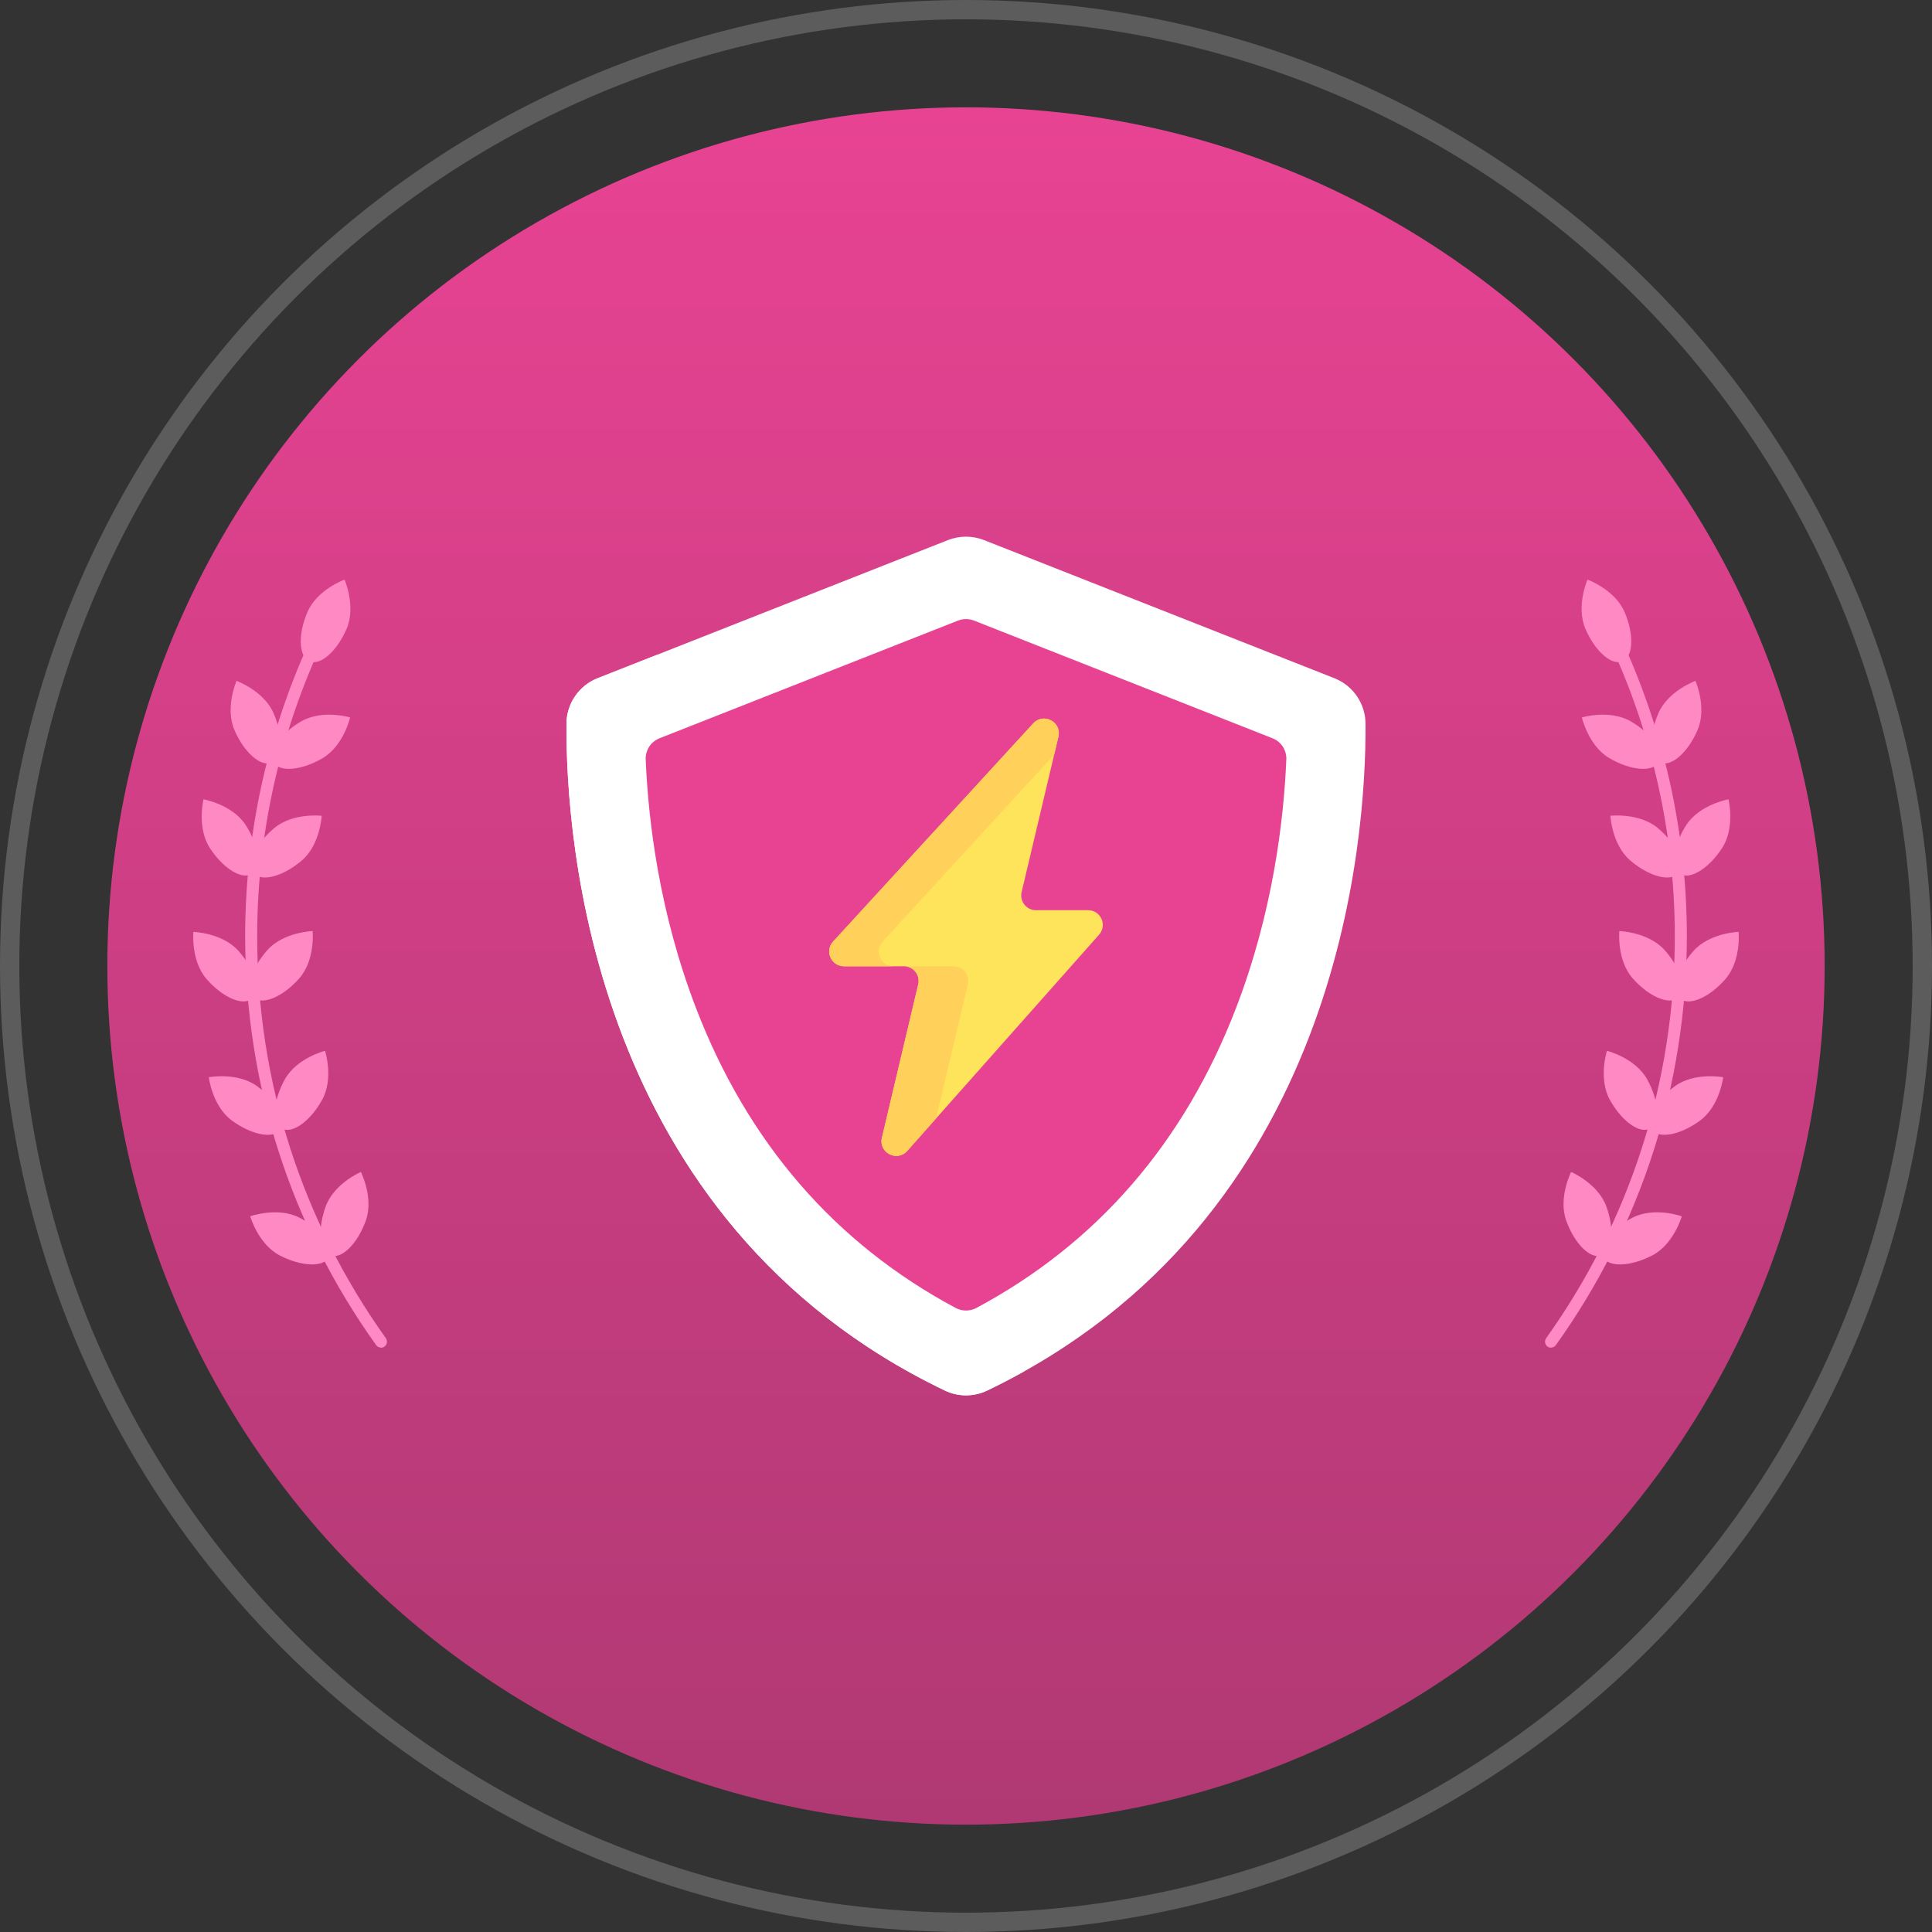 <svg width="90" height="90" viewBox="0 0 90 90" fill="none" xmlns="http://www.w3.org/2000/svg">
<rect x="0" y="0" width="90" height="90" fill="#333333" stroke="none"/>
<g clip-path="url(#clip0_1_3029)">
<circle cx="45" cy="45" r="44.55" stroke="white" stroke-opacity="0.2" stroke-width="0.9"/>
<circle cx="45" cy="45" r="40" fill="url(#paint0_linear_1_3029)"/>
<path d="M45.992 64.774C62.45 56.867 63.643 39.097 63.612 33.717C63.607 32.778 63.032 31.937 62.159 31.593L45.842 25.16C45.301 24.947 44.699 24.947 44.158 25.16L27.842 31.593C26.968 31.937 26.394 32.778 26.388 33.717C26.358 39.097 27.551 56.867 44.009 64.774C44.318 64.923 44.657 65 45 65C45.343 65 45.682 64.923 45.992 64.774Z" fill="white"/>
<path d="M47.719 63.878C47.153 64.194 46.577 64.493 45.992 64.774C45.682 64.923 45.343 65 45 65C44.657 65 44.318 64.923 44.009 64.774C27.551 56.867 26.357 39.097 26.388 33.718C26.393 32.778 26.968 31.937 27.842 31.593L30.636 30.491C30.53 30.768 30.475 31.061 30.474 31.356C30.442 36.951 31.641 55.002 47.719 63.878Z" fill="white"/>
<path d="M45.482 60.93C45.334 61.009 45.168 61.05 45 61.05C44.833 61.05 44.667 61.009 44.519 60.93C38.906 57.928 34.843 53.241 32.431 46.982C30.703 42.496 30.197 38.207 30.079 35.376C30.061 34.945 30.32 34.55 30.721 34.392L44.628 28.909C44.867 28.815 45.133 28.815 45.373 28.909L59.28 34.392C59.681 34.55 59.94 34.945 59.922 35.376C59.804 38.207 59.298 42.496 57.57 46.982C55.158 53.241 51.095 57.928 45.482 60.93Z" fill="#E84393"/>
<path d="M42.108 45.011H39.314C38.717 45.011 38.405 44.301 38.809 43.862L48.133 33.698C48.61 33.177 49.467 33.632 49.305 34.319L47.591 41.557C47.489 41.988 47.816 42.401 48.258 42.401H50.686C51.277 42.401 51.591 43.099 51.199 43.541L42.263 53.614C41.79 54.147 40.919 53.695 41.083 53.001L42.775 45.854C42.877 45.423 42.55 45.011 42.108 45.011Z" fill="#FEE45A"/>
<path d="M45.086 45.854L43.607 52.099L42.263 53.614C41.79 54.147 40.919 53.695 41.083 53.002L42.775 45.854C42.877 45.423 42.551 45.011 42.108 45.011H44.419C44.861 45.011 45.188 45.423 45.086 45.854ZM49.305 34.319L49.107 35.155L41.119 43.862C40.716 44.302 41.028 45.011 41.624 45.011H39.314C38.717 45.011 38.406 44.302 38.809 43.862L48.132 33.699C48.61 33.178 49.467 33.632 49.305 34.319Z" fill="#FFD15B"/>
<path d="M17.747 62.776C17.659 62.776 17.575 62.734 17.52 62.658C13.528 57.077 11.42 50.489 11.42 43.605C11.42 38.361 12.689 33.15 15.083 28.526C15.155 28.387 15.323 28.336 15.463 28.408C15.602 28.48 15.652 28.648 15.581 28.788C13.224 33.332 11.981 38.453 11.981 43.609C11.981 50.375 14.055 56.85 17.975 62.338C18.063 62.465 18.034 62.637 17.912 62.73C17.861 62.764 17.806 62.781 17.747 62.781V62.776Z" fill="#FF89C2"/>
<path d="M16.146 29.293C15.695 30.343 14.923 31.021 14.418 30.806C13.916 30.591 13.87 29.563 14.321 28.513C14.772 27.464 16.049 27 16.049 27C16.049 27 16.597 28.244 16.146 29.293Z" fill="#FF89C2"/>
<path d="M15.024 35.321C14.037 35.899 13.013 35.983 12.735 35.511C12.457 35.039 13.034 34.187 14.021 33.61C15.007 33.032 16.31 33.42 16.31 33.42C16.31 33.42 16.01 34.744 15.024 35.321Z" fill="#FF89C2"/>
<path d="M12.748 33.23C13.199 34.28 13.152 35.309 12.651 35.524C12.149 35.739 11.373 35.06 10.922 34.01C10.471 32.961 11.019 31.717 11.019 31.717C11.019 31.717 12.296 32.181 12.748 33.23Z" fill="#FF89C2"/>
<path d="M14.046 40.097C13.174 40.835 12.179 41.096 11.825 40.679C11.47 40.262 11.892 39.322 12.765 38.584C13.637 37.846 14.986 38.002 14.986 38.002C14.986 38.002 14.919 39.36 14.046 40.097Z" fill="#FF89C2"/>
<path d="M11.441 38.428C12.065 39.385 12.2 40.405 11.74 40.704C11.281 41.004 10.404 40.468 9.78 39.511C9.156 38.555 9.481 37.235 9.481 37.235C9.481 37.235 10.817 37.471 11.441 38.428Z" fill="#FF89C2"/>
<path d="M13.936 45.582C13.178 46.437 12.233 46.838 11.82 46.475C11.411 46.113 11.69 45.122 12.448 44.267C13.207 43.411 14.564 43.373 14.564 43.373C14.564 43.373 14.695 44.726 13.936 45.582Z" fill="#FF89C2"/>
<path d="M11.121 44.309C11.875 45.169 12.158 46.155 11.745 46.517C11.331 46.88 10.387 46.48 9.633 45.62C8.878 44.76 9.009 43.411 9.009 43.411C9.009 43.411 10.366 43.449 11.121 44.309Z" fill="#FF89C2"/>
<path d="M15.003 51.243C14.447 52.242 13.608 52.837 13.132 52.571C12.651 52.305 12.714 51.277 13.271 50.278C13.827 49.279 15.142 48.95 15.142 48.95C15.142 48.95 15.56 50.24 15.003 51.243Z" fill="#FF89C2"/>
<path d="M11.981 50.602C12.904 51.277 13.389 52.183 13.064 52.626C12.74 53.068 11.732 52.879 10.809 52.204C9.886 51.53 9.726 50.181 9.726 50.181C9.726 50.181 11.058 49.928 11.981 50.602Z" fill="#FF89C2"/>
<path d="M17.035 56.879C16.643 57.954 15.909 58.67 15.395 58.485C14.881 58.295 14.78 57.275 15.172 56.2C15.564 55.125 16.811 54.594 16.811 54.594C16.811 54.594 17.427 55.804 17.035 56.879Z" fill="#FF89C2"/>
<path d="M13.949 56.723C14.965 57.246 15.589 58.064 15.336 58.553C15.088 59.042 14.059 59.012 13.043 58.489C12.027 57.967 11.656 56.66 11.656 56.66C11.656 56.66 12.934 56.2 13.949 56.723Z" fill="#FF89C2"/>
<path d="M72.252 62.776C72.341 62.776 72.425 62.734 72.48 62.658C76.472 57.077 78.58 50.489 78.58 43.605C78.58 38.361 77.311 33.15 74.917 28.526C74.845 28.387 74.676 28.336 74.537 28.408C74.398 28.48 74.347 28.648 74.419 28.788C76.776 33.332 78.019 38.453 78.019 43.609C78.019 50.375 75.945 56.85 72.025 62.338C71.936 62.465 71.966 62.637 72.088 62.73C72.139 62.764 72.194 62.781 72.252 62.781V62.776Z" fill="#FF89C2"/>
<path d="M73.855 29.293C74.306 30.343 75.077 31.021 75.583 30.806C76.085 30.591 76.131 29.563 75.68 28.513C75.229 27.464 73.952 27 73.952 27C73.952 27 73.404 28.244 73.855 29.293Z" fill="#FF89C2"/>
<path d="M74.976 35.321C75.963 35.899 76.987 35.983 77.265 35.511C77.543 35.039 76.966 34.187 75.979 33.61C74.993 33.032 73.69 33.42 73.69 33.42C73.69 33.42 73.99 34.744 74.976 35.321Z" fill="#FF89C2"/>
<path d="M77.252 33.23C76.801 34.28 76.847 35.309 77.349 35.524C77.851 35.739 78.626 35.06 79.078 34.01C79.528 32.961 78.981 31.717 78.981 31.717C78.981 31.717 77.703 32.181 77.252 33.23Z" fill="#FF89C2"/>
<path d="M75.958 40.097C76.83 40.835 77.825 41.096 78.179 40.679C78.533 40.262 78.112 39.322 77.239 38.584C76.367 37.846 75.018 38.002 75.018 38.002C75.018 38.002 75.085 39.36 75.958 40.097Z" fill="#FF89C2"/>
<path d="M78.558 38.428C77.935 39.385 77.8 40.405 78.259 40.704C78.719 41.004 79.595 40.468 80.219 39.511C80.843 38.554 80.519 37.235 80.519 37.235C80.519 37.235 79.182 37.471 78.558 38.428Z" fill="#FF89C2"/>
<path d="M76.063 45.582C76.822 46.437 77.766 46.838 78.18 46.475C78.588 46.113 78.31 45.122 77.552 44.266C76.793 43.411 75.435 43.373 75.435 43.373C75.435 43.373 75.305 44.726 76.063 45.582Z" fill="#FF89C2"/>
<path d="M78.88 44.309C78.125 45.169 77.843 46.155 78.256 46.517C78.669 46.88 79.613 46.48 80.368 45.62C81.122 44.76 80.992 43.411 80.992 43.411C80.992 43.411 79.634 43.449 78.88 44.309Z" fill="#FF89C2"/>
<path d="M74.997 51.243C75.554 52.242 76.393 52.837 76.869 52.571C77.35 52.305 77.286 51.277 76.73 50.278C76.174 49.279 74.858 48.95 74.858 48.95C74.858 48.95 74.441 50.24 74.997 51.243Z" fill="#FF89C2"/>
<path d="M78.019 50.602C77.096 51.277 76.611 52.183 76.936 52.626C77.26 53.068 78.268 52.879 79.191 52.204C80.114 51.53 80.274 50.181 80.274 50.181C80.274 50.181 78.942 49.928 78.019 50.602Z" fill="#FF89C2"/>
<path d="M72.966 56.879C73.358 57.954 74.091 58.671 74.605 58.485C75.12 58.295 75.221 57.275 74.829 56.2C74.437 55.125 73.189 54.594 73.189 54.594C73.189 54.594 72.573 55.804 72.966 56.879Z" fill="#FF89C2"/>
<path d="M76.051 56.723C75.035 57.246 74.411 58.064 74.664 58.553C74.917 59.042 75.941 59.012 76.957 58.489C77.973 57.967 78.344 56.66 78.344 56.66C78.344 56.66 77.067 56.2 76.051 56.723Z" fill="#FF89C2"/>
</g>
<defs>
<linearGradient id="paint0_linear_1_3029" x1="45" y1="5" x2="45" y2="85" gradientUnits="userSpaceOnUse">
<stop stop-color="#E84393"/>
<stop offset="1" stop-color="#B03973"/>
</linearGradient>
<clipPath id="clip0_1_3029">
<rect width="90" height="90" fill="white"/>
</clipPath>
</defs>
</svg>
